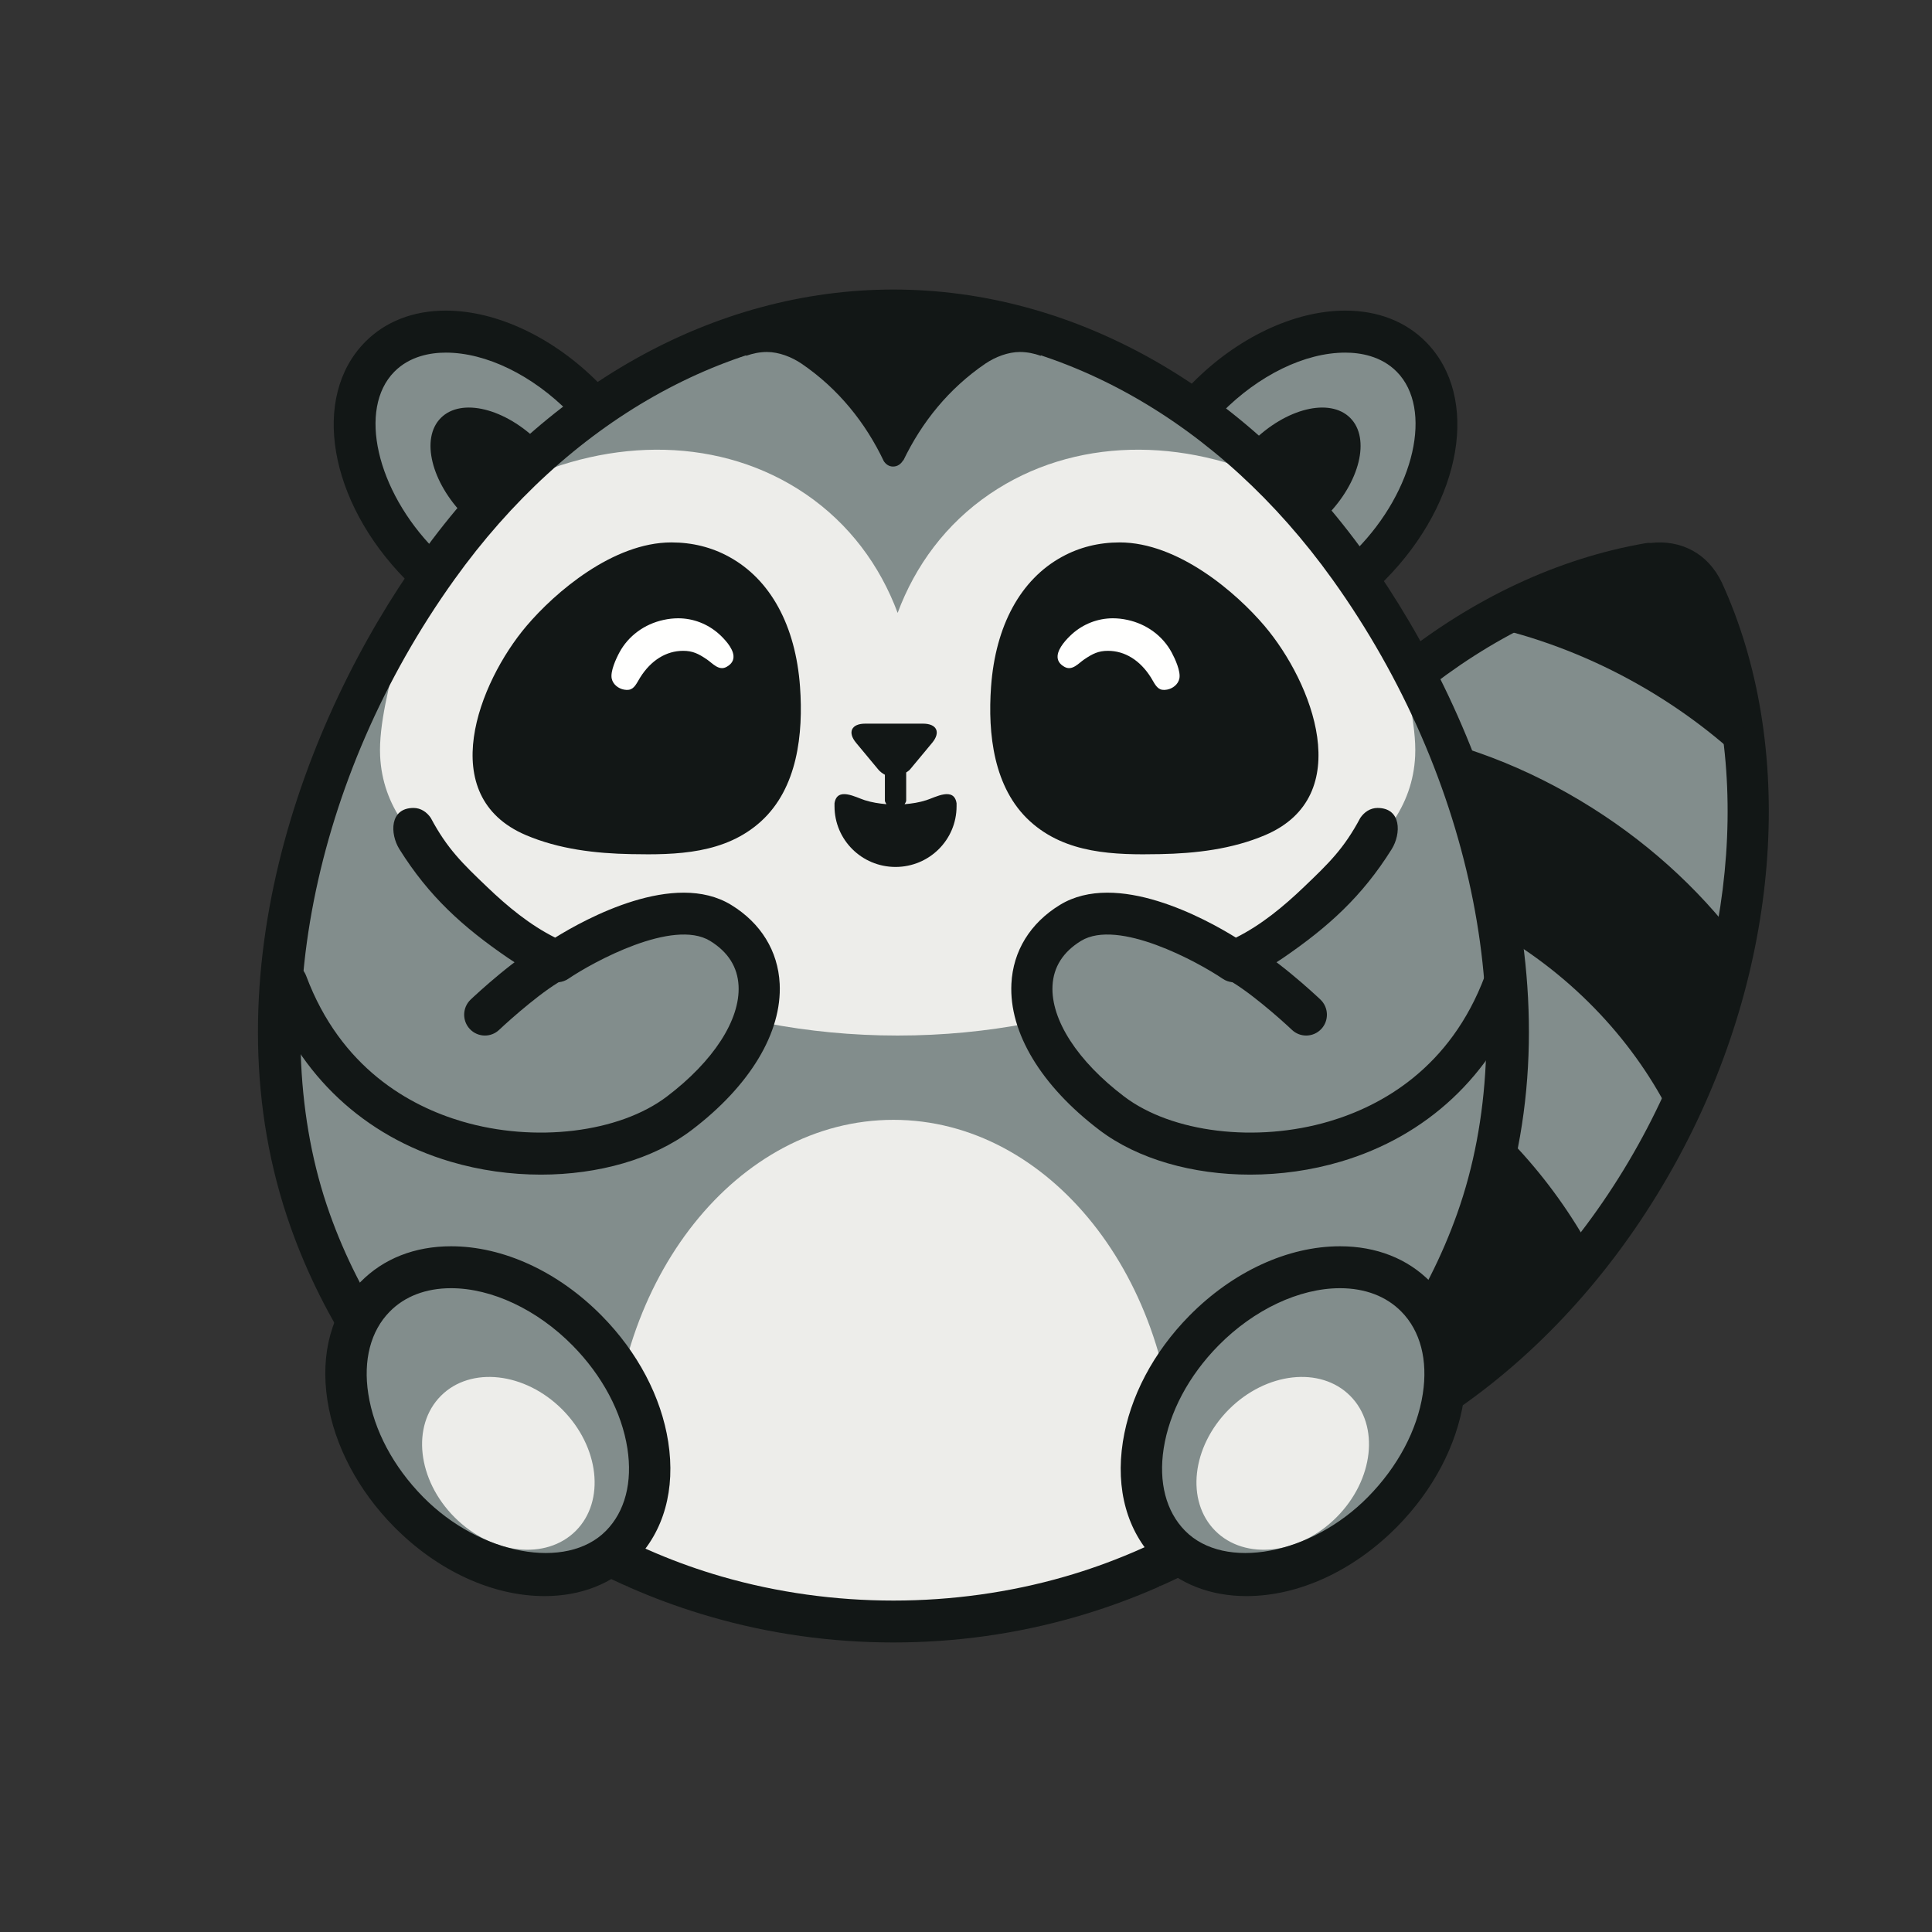 <svg xmlns="http://www.w3.org/2000/svg" xmlns:xlink="http://www.w3.org/1999/xlink" width="367" height="367" version="1.1" viewBox="0 0 367 367" style="background:#fff"><rect x="0" y="0" width="367" height="367" fill="#333333" stroke="none"/><title>brand</title><desc>Created with Sketch.</desc><g id="brand" fill="none" fill-rule="evenodd" stroke="none" stroke-width="1" transform="translate(-319, -917)"><g id="Fat-Raccoon_Final" transform="translate(368, 972)"><path id="Fill-4" fill="#828D8C" d="M274.384,57.418 C273.548,55.7 272.331,54.13 270.515,53.128 C268.517,52.031 266.333,51.846 264.288,52.211 L264.143,52.133 C233.398,57.456 202.376,80.929 183.664,116.907 C163.504,155.676 163.212,198.246 179.635,227.377 C212.625,224.687 247.07,200.422 267.23,161.653 C286.018,125.558 287.528,86.199 274.384,57.418"/><path id="Fill-5" fill="#121716" d="M264.216,56.119 C233.886,61.639 204.422,85.456 187.174,118.447 C168.915,153.374 166.921,193.842 181.86,222.42 C213.663,218.736 245.642,194.237 263.894,159.311 C281.348,125.956 284.057,87.531 270.965,59.014 C270.412,57.892 269.684,57.056 268.779,56.56 C267.736,55.98 266.386,55.825 265.106,56.066 C264.799,56.111 264.492,56.15 264.216,56.119 Z M179.667,230.579 C178.264,230.579 176.959,229.821 176.261,228.582 C158.44,197.139 159.957,153.521 180.227,114.748 C199.008,78.823 230.181,53.937 263.618,48.178 C263.933,48.116 264.262,48.108 264.585,48.139 C267.353,47.806 270.137,48.293 272.522,49.594 C274.883,50.886 276.74,52.907 278.051,55.6 C292.192,86.393 289.416,127.52 270.842,163.011 C250.574,201.776 215.757,227.668 179.981,230.564 C179.874,230.572 179.774,230.579 179.667,230.579 Z"/><path id="Fill-6" fill="#121716" d="M260.532,74.083 C269.06,78.722 276.634,84.331 283.003,90.47 C282.103,78.561 279.433,67.304 274.864,57.364 C274.032,55.663 272.82,54.109 271.012,53.117 C269.022,52.031 266.847,51.848 264.81,52.209 L264.666,52.132 C254.109,53.955 243.552,58.049 233.437,63.895 C242.4,65.881 251.615,69.235 260.532,74.083"/><path id="Fill-7" fill="#121716" d="M212.569,83.265 C204.41,91.442 196.626,100.693 189.468,111.004 C204.578,109.944 221.27,113.675 236.394,122.716 C251.436,131.687 262.734,144.646 269.211,158.523 C274.49,146.966 278.501,135.379 281.404,124.025 C273.543,113.612 263.382,104.369 251.137,97.049 C238.67,89.588 225.547,85.102 212.569,83.265"/><path id="Fill-8" fill="#121716" d="M172.979,132.103 C167.798,142.263 163.437,152.425 159.889,162.492 C174.014,162.15 188.907,165.839 202.283,174.128 C215.803,182.457 221.843,195.127 228.006,208.162 C240.185,202.203 246.14,190.8 252.624,181.384 C244.83,167.627 233.601,155.454 218.946,146.412 C204.328,137.369 188.563,132.857 172.979,132.103"/><path id="Fill-9" fill="#828D8C" d="M61.93,20.616 C74.772,33.654 78.215,51.312 69.612,60.043 C61.017,68.774 43.635,65.285 30.801,52.239 C17.966,39.2 14.523,21.543 23.118,12.812 C31.713,4.081 49.094,7.578 61.93,20.616"/><path id="Fill-10" fill="#121716" d="M53.397,28.985 C59.826,35.403 61.874,43.789 57.999,47.665 C54.1,51.562 45.743,49.51 39.322,43.077 C32.908,36.643 30.859,28.28 34.742,24.389 C38.634,20.492 46.975,22.552 53.397,28.985"/><path id="Fill-11" fill="#121716" d="M35.692,11.983 C32.859,11.983 28.86,12.614 25.897,15.622 C18.958,22.666 22.481,38.151 33.588,49.427 C40.65,56.596 49.431,60.874 57.084,60.874 C59.917,60.874 63.923,60.243 66.887,57.235 C70.095,53.978 71.208,48.827 70.018,42.725 C68.713,36.039 64.868,29.189 59.195,23.43 C52.133,16.26 43.352,11.983 35.692,11.983 Z M57.084,68.854 C47.389,68.854 36.528,63.703 28.031,55.068 C13.424,40.239 10.047,20.43 20.34,9.98 C24.194,6.067 29.498,4.003 35.692,4.003 C45.386,4.003 56.247,9.154 64.752,17.789 C71.515,24.646 76.12,32.953 77.725,41.174 C79.444,49.972 77.564,57.679 72.444,62.877 C68.59,66.789 63.279,68.854 57.084,68.854 Z"/><path id="Fill-12" fill="#828D8C" d="M180.302,20.616 C167.459,33.654 164.016,51.312 172.619,60.043 C181.214,68.774 198.596,65.285 211.431,52.239 C224.266,39.2 227.708,21.543 219.113,12.812 C210.519,4.081 193.137,7.578 180.302,20.616"/><path id="Fill-13" fill="#121716" d="M188.835,28.985 C182.406,35.403 180.357,43.789 184.232,47.665 C188.131,51.562 196.487,49.51 202.909,43.077 C209.323,36.643 211.372,28.28 207.489,24.389 C203.597,20.492 195.257,22.552 188.835,28.985"/><path id="Fill-14" fill="#121716" d="M183.037,23.43 C177.364,29.189 173.518,36.039 172.213,42.725 C171.023,48.827 172.136,53.978 175.345,57.235 C178.308,60.243 182.315,60.874 185.147,60.874 C192.8,60.874 201.581,56.596 208.643,49.427 C219.749,38.151 223.273,22.666 216.334,15.622 C213.371,12.614 209.372,11.983 206.54,11.983 C198.879,11.983 190.098,16.26 183.037,23.43 Z M169.788,62.877 C164.668,57.679 162.787,49.972 164.507,41.174 C166.111,32.953 170.717,24.646 177.479,17.789 C185.984,9.154 196.845,4.003 206.54,4.003 C212.734,4.003 218.038,6.067 221.891,9.98 C232.185,20.43 228.807,40.239 214.2,55.068 C205.703,63.703 194.842,68.854 185.147,68.854 C178.953,68.854 173.641,66.789 169.788,62.877 Z"/><path id="Fill-15" fill="#828D8C" d="M207.309,52.767 C187.089,24.557 155.947,4.003 120.716,4.003 C85.484,4.003 54.342,24.557 34.122,52.767 C9.521,87.073 -4.732,135.705 9.904,176.845 C22.297,211.694 52.052,238.176 87.038,248.263 C97.975,251.424 109.342,252.997 120.716,252.997 C132.089,252.997 143.455,251.424 154.392,248.263 C189.379,238.176 219.134,211.694 231.528,176.845 C246.164,135.705 231.91,87.073 207.309,52.767"/><path id="Fill-16" fill="#EDEDEA" d="M216.526,68.955 C215.124,63.33 211.56,57.991 208.242,53.365 C204.011,47.468 199.275,41.943 194.148,36.837 C175.853,27.97 154.946,27.986 139.005,38.841 C130.696,44.505 124.872,52.413 121.515,61.426 C118.158,52.413 112.333,44.505 104.026,38.841 C88.084,27.986 67.176,27.97 48.883,36.837 C43.755,41.943 39.019,47.468 34.789,53.365 C31.47,57.991 27.906,63.33 26.504,68.955 C25.04,74.813 22.932,82.674 23.208,88.6 C23.661,98.241 29.569,105.345 37.371,110.444 C39.279,111.697 59.69,127.466 57.789,128.588 C59.23,127.736 61.046,126.7 63.069,125.624 L63.069,127.427 C70.473,123.071 81.233,117.732 88.437,118.567 L88.529,118.583 C88.736,118.606 88.905,118.699 89.104,118.738 C91.089,119.264 92.829,120.239 94.162,121.88 C97.243,125.663 97.519,130.034 96.446,134.282 C97.243,133.694 97.956,132.951 98.73,132.325 C98.646,135.25 97.987,137.47 97.987,137.47 L96.645,139.373 C104.547,140.883 112.847,141.71 121.438,141.71 L121.485,141.71 C121.545,141.71 121.561,141.71 121.561,141.71 C130.183,141.71 138.483,140.883 146.385,139.373 L145.044,137.47 C145.044,137.47 144.385,135.25 144.3,132.325 C145.074,132.951 145.787,133.694 146.584,134.282 C145.512,130.034 145.787,125.663 148.869,121.88 C150.201,120.239 151.942,119.264 153.927,118.738 C154.126,118.699 154.295,118.606 154.502,118.583 L154.593,118.567 C161.797,117.732 172.558,123.071 179.962,127.427 L179.962,125.624 C181.984,126.7 183.801,127.736 185.242,128.588 C183.341,127.466 203.75,111.697 205.658,110.444 C213.46,105.345 219.37,98.241 219.822,88.6 C220.098,82.674 217.99,74.813 216.526,68.955"/><path id="Fill-17" fill="#EDEDEA" d="M120.716,157.723 C91.126,157.723 67.153,187.84 67.153,224.996 C67.153,232.417 68.146,239.526 69.909,246.198 C73.145,247.187 76.35,248.253 79.67,249.04 C93.003,252.217 106.856,253.798 120.716,253.798 C134.576,253.798 148.429,252.217 161.762,249.04 C165.081,248.253 168.287,247.187 171.523,246.198 C173.286,239.526 174.279,232.417 174.279,224.996 C174.279,187.84 150.306,157.723 120.716,157.723"/><path id="Fill-18" fill="#121716" d="M126.962,97.004 C125.627,97.435 124.229,97.65 122.831,97.765 C122.939,97.527 123.139,97.343 123.139,97.073 L123.139,91.74 C123.387,91.548 123.658,91.418 123.873,91.156 L128.074,86.1 C129.735,84.101 128.955,82.464 126.344,82.464 L115.348,82.464 C112.737,82.464 111.957,84.101 113.617,86.1 L117.818,91.156 C118.189,91.61 118.637,91.924 119.093,92.17 L119.093,97.073 C119.093,97.343 119.286,97.527 119.387,97.765 C117.988,97.642 116.598,97.427 115.27,97.004 C113.555,96.459 110.01,94.414 109.524,97.589 C109.524,97.781 109.524,97.973 109.524,98.165 C109.524,104.521 114.683,109.67 121.101,109.685 L121.131,109.685 C127.549,109.67 132.708,104.521 132.708,98.165 C132.708,97.973 132.708,97.781 132.708,97.589 C132.222,94.414 128.677,96.459 126.962,97.004"/><path id="Fill-19" fill="#121716" d="M120.716,7.935 C89.176,7.935 58.777,25.117 37.322,55.078 C10.308,92.765 1.005,140.039 13.624,175.518 C25.216,208.145 53.762,234.573 88.12,244.485 C109.161,250.56 132.278,250.56 153.304,244.485 C187.669,234.573 216.215,208.145 227.807,175.518 C240.427,140.039 231.124,92.765 204.117,55.078 C182.654,25.117 152.256,7.935 120.716,7.935 Z M120.716,257 C108.878,257 97.185,255.358 85.967,252.11 C48.67,241.353 18.868,213.726 6.242,178.2 C-10.106,132.227 8.302,82.047 30.975,50.412 C53.923,18.374 86.634,0 120.716,0 C154.797,0 187.509,18.374 210.465,50.412 C233.13,82.047 251.537,132.227 235.19,178.2 C222.563,213.726 192.761,241.353 155.457,252.11 C144.246,255.358 132.553,257 120.716,257 Z"/><path id="Fill-20" fill="#121716" d="M89.503,50.777 C86.198,48.958 82.509,48.037 78.537,48.037 C67.457,48.037 56.422,57.528 51.012,63.911 C41.914,74.642 33.496,96.228 50.897,103.634 C57.188,106.312 64.12,107.123 70.885,107.248 C79.525,107.419 88.761,107.217 95.58,101.005 C102.497,94.699 103.614,84.398 102.971,75.454 C102.137,63.841 97.354,55.069 89.503,50.777"/><path id="Fill-21" fill="#FFFFFE" d="M90.33,69.568 C90.207,68.026 88.56,66.327 87.595,65.446 C85.442,63.518 82.691,62.449 79.833,62.449 C78.93,62.449 78.003,62.55 77.06,62.756 C73.414,63.542 70.348,65.799 68.655,68.953 C68.012,70.149 66.916,72.533 67.199,73.894 C67.437,75.027 68.479,75.805 69.544,76.001 C70.961,76.269 71.513,75.585 72.187,74.405 C72.317,74.176 72.455,73.94 72.609,73.69 C74.661,70.425 77.558,68.631 80.768,68.631 C82.569,68.631 83.664,69.166 85.297,70.276 C86.369,71.007 87.542,72.478 88.997,71.691 C90.046,71.117 90.392,70.37 90.33,69.568"/><path id="Fill-22" fill="#121716" d="M152.729,50.777 C156.034,48.958 159.722,48.037 163.694,48.037 C174.775,48.037 185.809,57.528 191.219,63.911 C200.318,74.642 208.735,96.228 191.334,103.634 C185.044,106.312 178.111,107.123 171.346,107.248 C162.707,107.419 153.471,107.217 146.652,101.005 C139.735,94.699 138.617,84.398 139.26,75.454 C140.095,63.841 144.877,55.069 152.729,50.777"/><path id="Fill-23" fill="#FFFFFE" d="M151.901,69.568 C152.024,68.026 153.672,66.327 154.636,65.446 C156.79,63.518 159.54,62.449 162.397,62.449 C163.302,62.449 164.229,62.55 165.171,62.756 C168.818,63.542 171.883,65.799 173.576,68.953 C174.22,70.149 175.315,72.533 175.032,73.894 C174.794,75.027 173.753,75.805 172.686,76.001 C171.27,76.269 170.718,75.585 170.044,74.405 C169.913,74.176 169.776,73.94 169.623,73.69 C167.569,70.425 164.674,68.631 161.463,68.631 C159.662,68.631 158.567,69.166 156.935,70.276 C155.863,71.007 154.69,72.478 153.235,71.691 C152.185,71.117 151.84,70.37 151.901,69.568"/><path id="Fill-24" fill="#121716" d="M43.112,141.71 C42.066,141.71 41.02,141.293 40.244,140.466 C38.751,138.874 38.829,136.369 40.413,134.869 C41.312,134.019 49.386,126.459 55.114,123.683 C57.059,122.749 59.42,123.56 60.365,125.531 C61.311,127.494 60.489,129.86 58.527,130.81 C54.606,132.712 48.017,138.549 45.81,140.636 C45.049,141.355 44.08,141.71 43.112,141.71"/><path id="Fill-25" fill="#121716" d="M89.893,116.897 C79.096,110.288 62.279,119.494 56.458,123.11 C51.659,120.715 47.427,117.215 43.553,113.507 C38.884,109.044 35.95,106.236 32.833,100.373 C32.1,99.285 30.953,98.477 29.555,98.477 C24.979,98.477 25.055,103.406 26.873,106.314 C32.481,115.272 38.884,121.073 47.541,126.998 C49.978,128.662 52.553,130.201 55.296,131.305 C56.488,131.788 57.871,131.664 58.948,130.933 C63.716,127.705 78.837,119.448 85.874,123.724 C89.296,125.816 91.122,128.693 91.298,132.278 C91.612,138.739 86.523,146.592 77.683,153.295 C68.606,160.177 52.584,162.113 38.732,158.015 C28.867,155.099 15.734,147.93 9.162,130.38 C8.399,128.312 6.114,127.286 4.12,128.078 C2.095,128.856 1.087,131.158 1.858,133.211 C7.879,149.299 20.196,160.822 36.547,165.659 C42.154,167.323 48.015,168.131 53.745,168.131 C64.655,168.131 75.085,165.2 82.358,159.687 C93.46,151.265 99.565,141.135 99.107,131.881 C98.801,125.66 95.531,120.342 89.893,116.897"/><path id="Fill-26" fill="#121716" d="M199.12,141.71 C200.166,141.71 201.212,141.293 201.988,140.466 C203.48,138.874 203.402,136.369 201.819,134.869 C200.92,134.019 192.846,126.459 187.118,123.683 C185.173,122.749 182.812,123.56 181.866,125.531 C180.92,127.494 181.743,129.86 183.703,130.81 C187.625,132.712 194.215,138.549 196.421,140.636 C197.182,141.355 198.151,141.71 199.12,141.71"/><path id="Fill-27" fill="#121716" d="M152.339,116.897 C163.134,110.288 179.952,119.494 185.774,123.11 C190.573,120.715 194.806,117.215 198.678,113.507 C203.347,109.044 206.281,106.236 209.399,100.373 C210.132,99.285 211.278,98.477 212.676,98.477 C217.252,98.477 217.177,103.406 215.359,106.314 C209.75,115.272 203.347,121.073 194.69,126.998 C192.252,128.662 189.679,130.201 186.935,131.305 C185.743,131.788 184.361,131.664 183.283,130.933 C178.515,127.705 163.394,119.448 156.358,123.724 C152.935,125.816 151.109,128.693 150.932,132.278 C150.62,138.739 155.708,146.592 164.548,153.295 C173.625,160.177 189.648,162.113 203.5,158.015 C213.364,155.099 226.498,147.93 233.069,130.38 C233.832,128.312 236.117,127.286 238.112,128.078 C240.136,128.856 241.145,131.158 240.373,133.211 C234.353,149.299 222.037,160.822 205.685,165.659 C200.077,167.323 194.217,168.131 188.486,168.131 C177.575,168.131 167.146,165.2 159.872,159.687 C148.77,151.265 142.666,141.135 143.124,131.881 C143.429,125.66 146.699,120.342 152.339,116.897"/><path id="Fill-28" fill="#828D8C" d="M62.499,197.775 C75.346,210.817 78.193,229.098 68.838,238.588 C59.484,248.086 41.478,245.218 28.633,232.168 C15.788,219.11 12.94,200.845 22.31,191.347 C31.65,181.841 49.655,184.725 62.499,197.775"/><path id="Fill-29" fill="#EDEDEA" d="M57.8,212.737 C64.858,219.82 66.022,230.137 60.38,235.794 C54.731,241.452 44.411,240.302 37.346,233.22 C30.273,226.129 29.11,215.803 34.759,210.146 C40.408,204.489 50.727,205.654 57.8,212.737"/><path id="Fill-30" fill="#121716" d="M36.684,189.705 C31.919,189.705 27.899,191.238 25.038,194.147 C21.41,197.818 19.959,203.379 20.965,209.803 C22.031,216.686 25.728,223.631 31.375,229.364 C42.207,240.361 58.602,243.418 66.113,235.788 C69.734,232.117 71.177,226.564 70.179,220.139 C69.105,213.248 65.407,206.303 59.761,200.579 C53.048,193.774 44.425,189.705 36.684,189.705 Z M54.452,248.193 C44.525,248.193 34.091,243.378 25.821,234.994 C19.008,228.088 14.528,219.572 13.201,211.04 C11.797,202.033 14.029,194.031 19.484,188.516 C23.841,184.083 29.787,181.741 36.684,181.741 C46.603,181.741 57.045,186.555 65.315,194.947 C72.128,201.855 76.608,210.355 77.935,218.895 C79.339,227.902 77.114,235.904 71.667,241.42 C67.294,245.852 61.341,248.193 54.452,248.193 Z"/><path id="Fill-31" fill="#828D8C" d="M179.731,197.775 C166.886,210.817 164.038,229.098 173.393,238.588 C182.748,248.086 200.752,245.218 213.598,232.168 C226.444,219.11 229.291,200.845 219.921,191.347 C210.582,181.841 192.576,184.725 179.731,197.775"/><path id="Fill-32" fill="#EDEDEA" d="M184.431,212.737 C177.374,219.82 176.209,230.137 181.852,235.794 C187.501,241.452 197.82,240.302 204.885,233.22 C211.958,226.129 213.122,215.803 207.472,210.146 C201.823,204.489 191.504,205.654 184.431,212.737"/><path id="Fill-33" fill="#121716" d="M182.471,200.579 C176.824,206.303 173.126,213.248 172.052,220.139 C171.055,226.564 172.497,232.117 176.118,235.788 C183.628,243.418 200.023,240.361 210.856,229.364 C216.502,223.631 220.2,216.686 221.267,209.803 C222.271,203.379 220.822,197.818 217.193,194.147 C214.331,191.238 210.311,189.705 205.547,189.705 C197.807,189.705 189.184,193.774 182.471,200.579 Z M170.563,241.42 C165.117,235.904 162.892,227.902 164.296,218.895 C165.623,210.355 170.104,201.855 176.916,194.947 C185.187,186.555 195.628,181.741 205.547,181.741 C212.443,181.741 218.39,184.083 222.747,188.516 C228.202,194.031 230.435,202.033 229.03,211.04 C227.703,219.572 223.223,228.088 216.41,234.994 C208.14,243.378 197.706,248.193 187.779,248.193 C180.89,248.193 174.936,245.852 170.563,241.42 Z"/><path id="Fill-34" fill="#121716" d="M145.231,8.559 C145.414,7.972 145.605,7.401 145.773,6.783 C137.654,4.984 129.285,4.003 120.716,4.003 C112.147,4.003 103.778,4.984 95.659,6.783 C95.828,7.401 96.018,7.972 96.201,8.559 L91.936,9.316 L92.531,11.154 L92.721,12.59 C93.966,12.15 95.286,11.864 96.697,11.864 C98.963,11.864 101.359,12.807 103.228,14.058 C110.263,18.845 115.413,25.301 118.893,32.615 C119.281,33.178 119.847,33.626 120.647,33.626 C121.532,33.626 122.166,33.102 122.548,32.453 L122.608,32.453 C126.096,25.209 131.216,18.815 138.204,14.058 C140.073,12.807 142.469,11.864 144.735,11.864 C146.147,11.864 147.466,12.15 148.71,12.59 L148.901,11.154 L149.496,9.316 L145.231,8.559"/></g></g></svg>